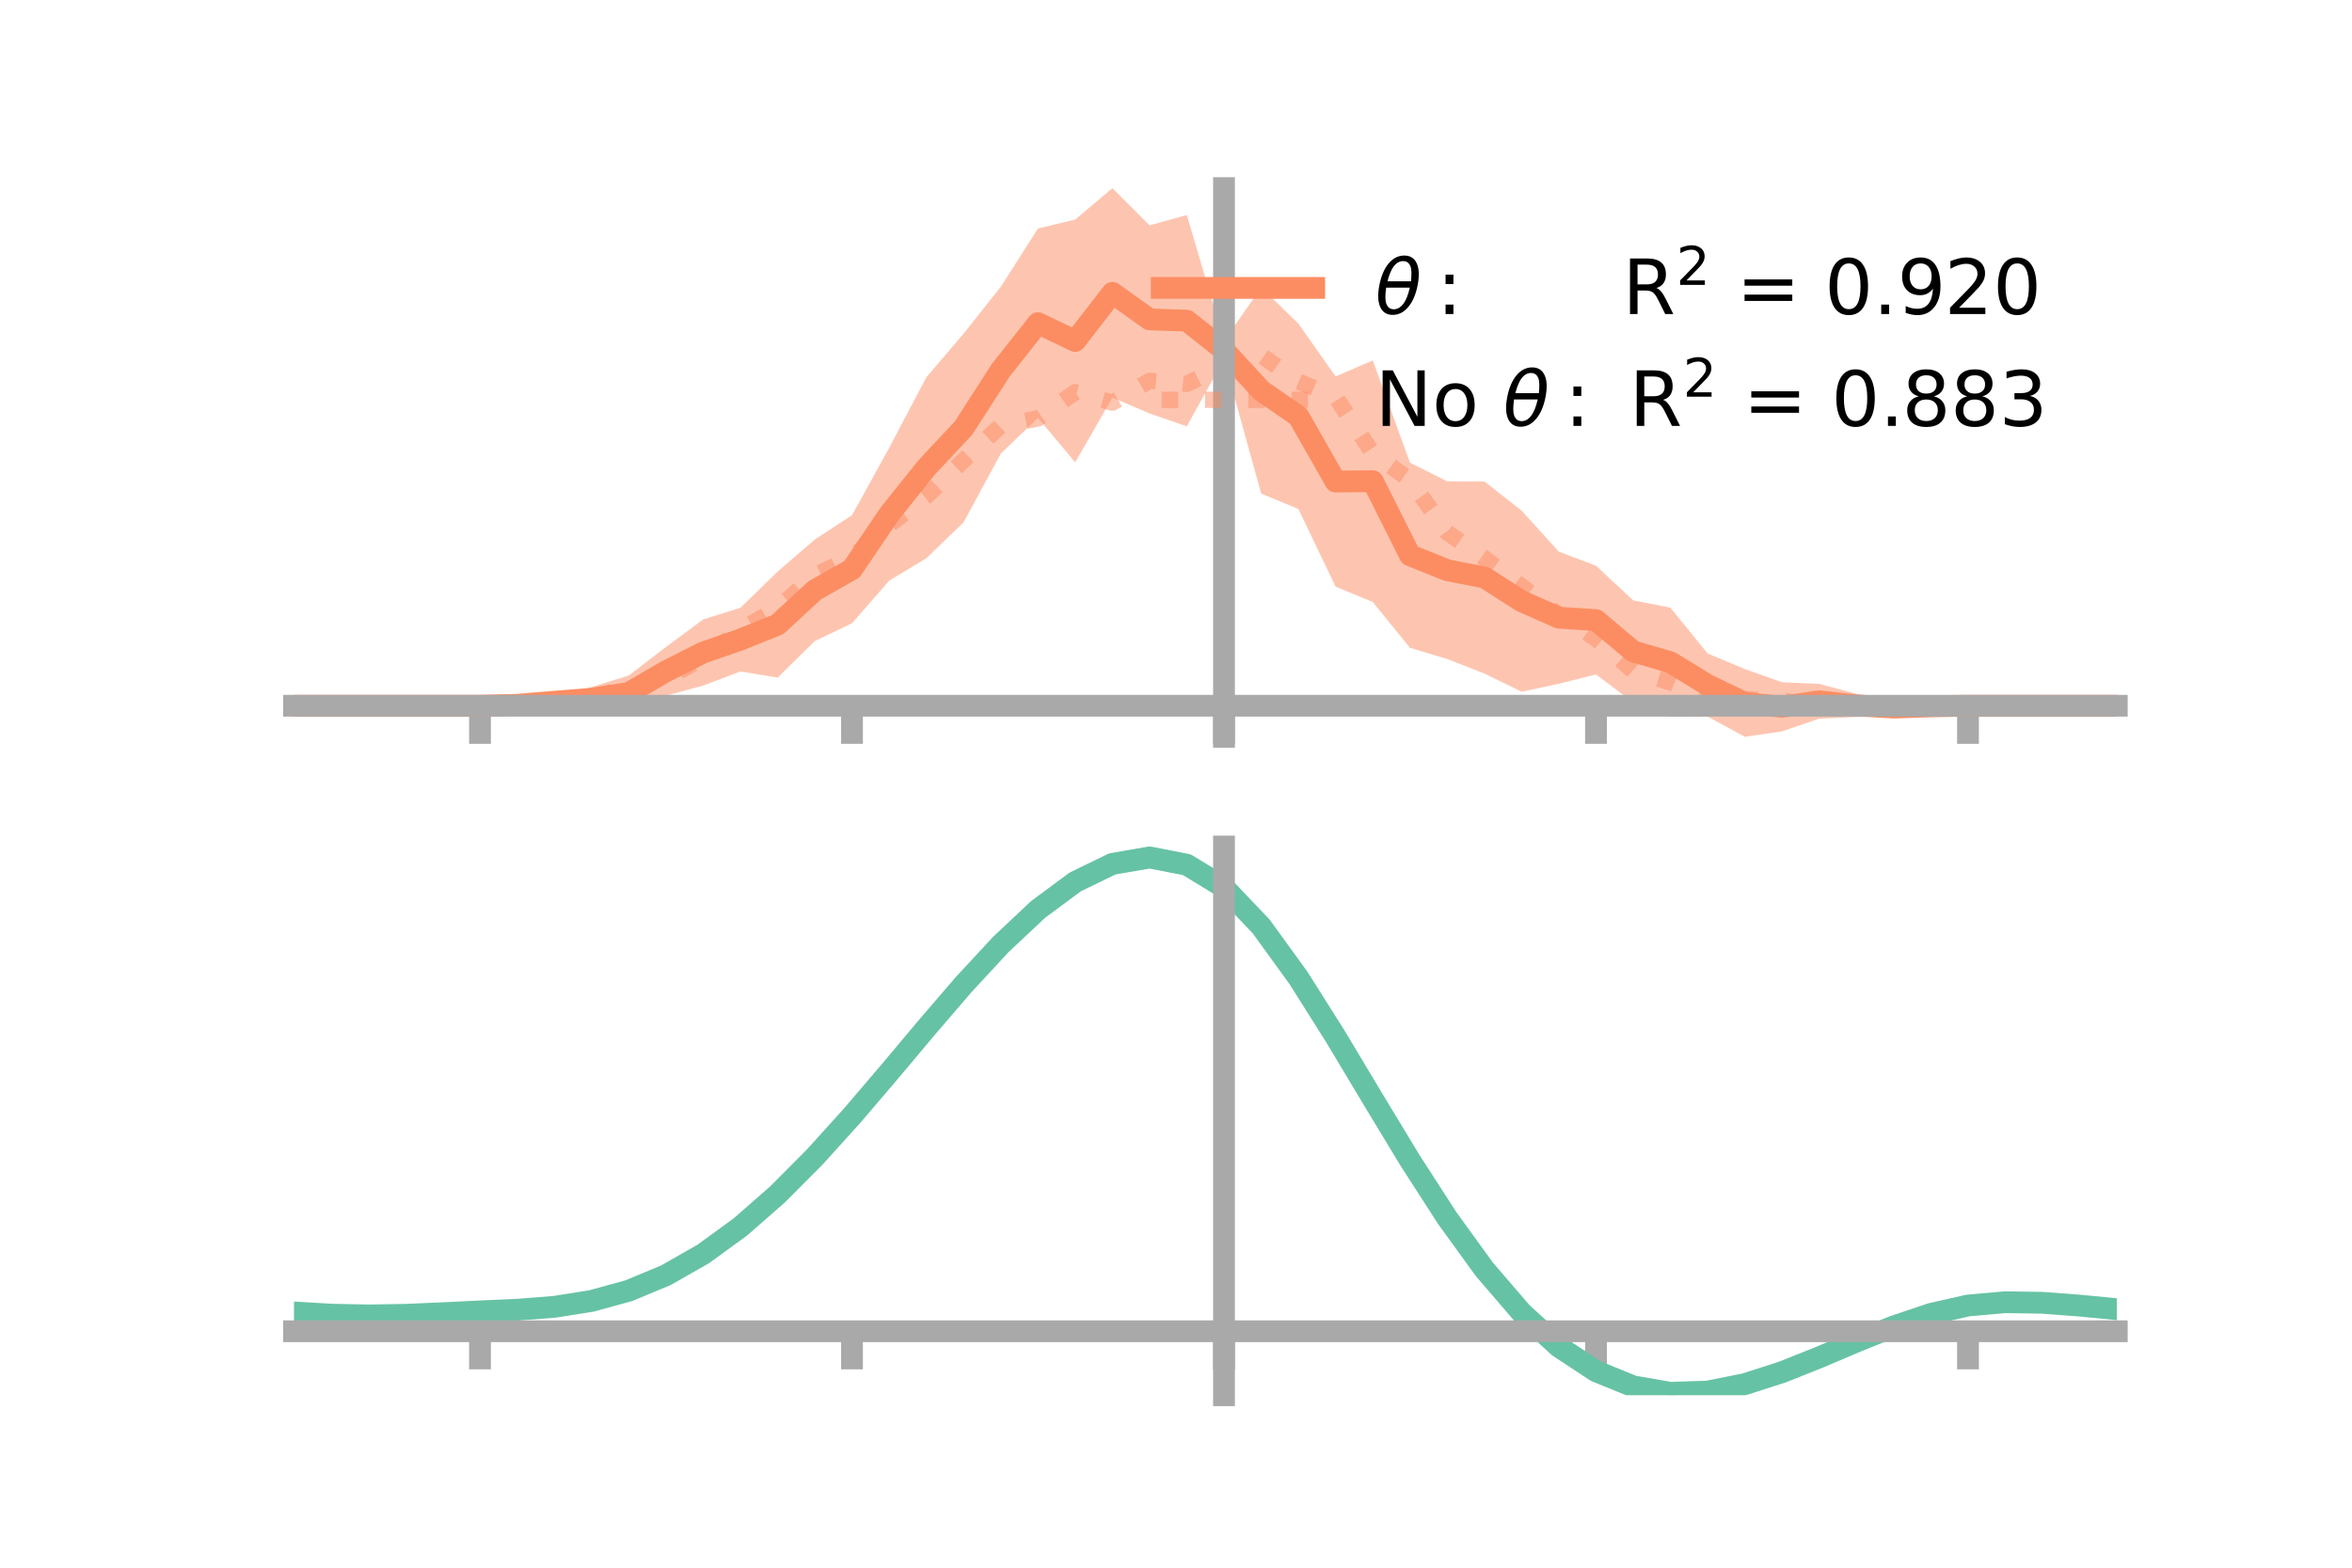 <?xml version="1.0" encoding="utf-8" standalone="no"?>
<!DOCTYPE svg PUBLIC "-//W3C//DTD SVG 1.1//EN"
  "http://www.w3.org/Graphics/SVG/1.1/DTD/svg11.dtd">
<!-- Created with matplotlib (https://matplotlib.org/) -->
<svg height="144pt" version="1.1" viewBox="0 0 216 144" width="216pt" xmlns="http://www.w3.org/2000/svg" xmlns:xlink="http://www.w3.org/1999/xlink">
 <defs>
  <style type="text/css">*{stroke-linecap:butt;stroke-linejoin:round;}</style>
 </defs>
 <g id="figure_1">
  <g id="patch_1">
   <path d="M 0 144 
L 216 144 
L 216 0 
L 0 0 
z
" style="fill:none;"/>
  </g>
  <g id="axes_1">
   <g id="patch_2">
    <path d="M 27 67.68 
L 194.4 67.68 
L 194.4 17.28 
L 27 17.28 
z
" style="fill:none;"/>
   </g>
   <g id="PolyCollection_1">
    <path clip-path="url(#p9784f5d429)" d="M 27 64.824 
L 27 64.824 
L 30.416 64.824 
L 33.833 64.824 
L 37.249 64.824 
L 40.665 64.824 
L 44.082 64.824 
L 47.498 64.543 
L 50.914 63.952 
L 54.331 63.108 
L 57.747 62.046 
L 61.163 59.427 
L 64.58 56.894 
L 67.996 55.83 
L 71.412 52.504 
L 74.829 49.555 
L 78.245 47.323 
L 81.661 41.135 
L 85.078 34.648 
L 88.494 30.644 
L 91.91 26.34 
L 95.327 20.987 
L 98.743 20.167 
L 102.159 17.28 
L 105.576 20.698 
L 108.992 19.747 
L 112.408 31.319 
L 115.824 26.412 
L 119.241 29.726 
L 122.657 34.578 
L 126.073 33.103 
L 129.49 42.497 
L 132.906 44.214 
L 136.322 44.222 
L 139.739 46.905 
L 143.155 50.668 
L 146.571 51.966 
L 149.988 55.147 
L 153.404 55.817 
L 156.82 60.024 
L 160.237 61.454 
L 163.653 62.665 
L 167.069 62.817 
L 170.486 63.729 
L 173.902 64.496 
L 177.318 64.686 
L 180.735 64.824 
L 184.151 64.824 
L 187.567 64.824 
L 190.984 64.824 
L 194.4 64.824 
L 194.4 64.824 
L 194.4 64.824 
L 190.984 64.824 
L 187.567 64.824 
L 184.151 64.824 
L 180.735 64.825 
L 177.318 65.078 
L 173.902 65.494 
L 170.486 65.859 
L 167.069 66.01 
L 163.653 67.182 
L 160.237 67.68 
L 156.82 65.818 
L 153.404 65.84 
L 149.988 64.523 
L 146.571 61.951 
L 143.155 62.809 
L 139.739 63.539 
L 136.322 61.866 
L 132.906 60.533 
L 129.49 59.508 
L 126.073 55.299 
L 122.657 53.885 
L 119.241 46.755 
L 115.824 45.339 
L 112.408 32.997 
L 108.992 39.163 
L 105.576 37.978 
L 102.159 36.525 
L 98.743 42.475 
L 95.327 38.382 
L 91.91 41.664 
L 88.494 47.976 
L 85.078 51.277 
L 81.661 53.334 
L 78.245 57.248 
L 74.829 58.887 
L 71.412 62.244 
L 67.996 61.677 
L 64.58 62.975 
L 61.163 63.9 
L 57.747 65.26 
L 54.331 65.252 
L 50.914 64.963 
L 47.498 64.94 
L 44.082 64.824 
L 40.665 64.824 
L 37.249 64.824 
L 33.833 64.824 
L 30.416 64.824 
L 27 64.824 
z
" style="fill:#fc8d62;fill-opacity:0.5;"/>
   </g>
   <g id="matplotlib.axis_1">
    <g id="xtick_1">
     <g id="line2d_1">
      <defs>
       <path d="M 0 0 
L 0 3.5 
" id="m24e1b5366b" style="stroke:#a9a9a9;stroke-width:2;"/>
      </defs>
      <g>
       <use style="fill:#a9a9a9;stroke:#a9a9a9;stroke-width:2;" x="44.082" xlink:href="#m24e1b5366b" y="64.824"/>
      </g>
     </g>
    </g>
    <g id="xtick_2">
     <g id="line2d_2">
      <g>
       <use style="fill:#a9a9a9;stroke:#a9a9a9;stroke-width:2;" x="78.245" xlink:href="#m24e1b5366b" y="64.824"/>
      </g>
     </g>
    </g>
    <g id="xtick_3">
     <g id="line2d_3">
      <g>
       <use style="fill:#a9a9a9;stroke:#a9a9a9;stroke-width:2;" x="112.408" xlink:href="#m24e1b5366b" y="64.824"/>
      </g>
     </g>
    </g>
    <g id="xtick_4">
     <g id="line2d_4">
      <g>
       <use style="fill:#a9a9a9;stroke:#a9a9a9;stroke-width:2;" x="146.571" xlink:href="#m24e1b5366b" y="64.824"/>
      </g>
     </g>
    </g>
    <g id="xtick_5">
     <g id="line2d_5">
      <g>
       <use style="fill:#a9a9a9;stroke:#a9a9a9;stroke-width:2;" x="180.735" xlink:href="#m24e1b5366b" y="64.824"/>
      </g>
     </g>
    </g>
   </g>
   <g id="matplotlib.axis_2"/>
   <g id="line2d_6">
    <path clip-path="url(#p9784f5d429)" d="M 27 64.824 
L 30.416 64.824 
L 33.833 64.824 
L 37.249 64.824 
L 40.665 64.824 
L 44.082 64.824 
L 47.498 64.741 
L 50.914 64.457 
L 54.331 64.18 
L 57.747 63.653 
L 61.163 61.663 
L 64.58 59.935 
L 67.996 58.754 
L 71.412 57.374 
L 74.829 54.221 
L 78.245 52.285 
L 81.661 47.235 
L 85.078 42.963 
L 88.494 39.31 
L 91.91 34.002 
L 95.327 29.685 
L 98.743 31.321 
L 102.159 26.902 
L 105.576 29.338 
L 108.992 29.455 
L 112.408 32.158 
L 115.824 35.875 
L 119.241 38.24 
L 122.657 44.232 
L 126.073 44.201 
L 129.49 51.002 
L 132.906 52.374 
L 136.322 53.044 
L 139.739 55.222 
L 143.155 56.738 
L 146.571 56.959 
L 149.988 59.835 
L 153.404 60.829 
L 156.82 62.921 
L 160.237 64.567 
L 163.653 64.923 
L 167.069 64.414 
L 170.486 64.794 
L 173.902 64.995 
L 177.318 64.882 
L 180.735 64.824 
L 184.151 64.824 
L 187.567 64.824 
L 190.984 64.824 
L 194.4 64.824 
" style="fill:none;stroke:#fc8d62;stroke-linecap:square;stroke-width:2;"/>
   </g>
   <g id="line2d_7">
    <path clip-path="url(#p9784f5d429)" d="M 27 64.824 
L 30.416 64.824 
L 33.833 64.824 
L 37.249 64.824 
L 40.665 64.824 
L 44.082 64.824 
L 47.498 64.763 
L 50.914 64.412 
L 54.331 64.096 
L 57.747 63.141 
L 61.163 62.357 
L 64.58 60.414 
L 67.996 57.876 
L 71.412 55.879 
L 74.829 52.864 
L 78.245 51.183 
L 81.661 48.213 
L 85.078 45.577 
L 88.494 42.289 
L 91.91 39.094 
L 95.327 38.434 
L 98.743 36.026 
L 102.159 36.988 
L 105.576 34.978 
L 108.992 35.267 
L 112.408 33.563 
L 115.824 32.644 
L 119.241 35.051 
L 122.657 36.467 
L 126.073 41.635 
L 129.49 44.093 
L 132.906 48.915 
L 136.322 51.276 
L 139.739 53.844 
L 143.155 56.474 
L 146.571 58.679 
L 149.988 61.625 
L 153.404 62.688 
L 156.82 64.083 
L 160.237 64.225 
L 163.653 64.326 
L 167.069 64.939 
L 170.486 64.888 
L 173.902 65.037 
L 177.318 64.858 
L 180.735 64.824 
L 184.151 64.824 
L 187.567 64.824 
L 190.984 64.824 
L 194.4 64.824 
" style="fill:none;stroke:#fc8d62;stroke-dasharray:1.5,2.475;stroke-dashoffset:0;stroke-opacity:0.5;stroke-width:1.5;"/>
   </g>
   <g id="patch_3">
    <path d="M 112.408 67.68 
L 112.408 17.28 
" style="fill:none;stroke:#a9a9a9;stroke-linecap:square;stroke-linejoin:miter;stroke-width:2;"/>
   </g>
   <g id="patch_4">
    <path d="M 194.4 67.68 
L 194.4 17.28 
" style="fill:none;"/>
   </g>
   <g id="patch_5">
    <path d="M 27 64.824 
L 194.4 64.824 
" style="fill:none;stroke:#a9a9a9;stroke-linecap:square;stroke-linejoin:miter;stroke-width:2;"/>
   </g>
   <g id="patch_6">
    <path d="M 27 17.28 
L 194.4 17.28 
" style="fill:none;"/>
   </g>
   <g id="legend_1">
    <g id="line2d_8">
     <path d="M 106.69 26.449 
L 120.69 26.449 
" style="fill:none;stroke:#fc8d62;stroke-linecap:square;stroke-width:2;"/>
    </g>
    <g id="line2d_9"/>
    <g id="text_1">
     <!-- $\theta:$      R$^{2}$ = 0.920 -->
     <g transform="translate(126.29 28.899)scale(0.07 -0.07)">
      <defs>
       <path d="M 45.516 34.672 
L 14.453 34.672 
Q 12.359 20.062 14.5 13.875 
Q 17.188 6.25 24.469 6.25 
Q 31.781 6.25 37.359 13.922 
Q 42.234 20.656 45.516 34.672 
z
M 47.016 42.969 
Q 48.344 56.844 46.625 61.719 
Q 43.953 69.438 36.766 69.438 
Q 29.297 69.438 23.828 61.812 
Q 19.531 55.672 16.156 42.969 
z
M 38.188 76.766 
Q 49.906 76.766 54.594 66.406 
Q 59.281 56.109 55.719 37.844 
Q 52.203 19.625 43.453 9.281 
Q 34.766 -1.125 23.047 -1.125 
Q 11.281 -1.125 6.641 9.281 
Q 2 19.625 5.516 37.844 
Q 9.078 56.109 17.719 66.406 
Q 26.422 76.766 38.188 76.766 
z
" id="DejaVuSans-Oblique-952"/>
       <path d="M 11.719 12.406 
L 22.016 12.406 
L 22.016 0 
L 11.719 0 
z
M 11.719 51.703 
L 22.016 51.703 
L 22.016 39.312 
L 11.719 39.312 
z
" id="DejaVuSans-58"/>
       <path id="DejaVuSans-32"/>
       <path d="M 44.391 34.188 
Q 47.562 33.109 50.562 29.594 
Q 53.562 26.078 56.594 19.922 
L 66.609 0 
L 56 0 
L 46.688 18.703 
Q 43.062 26.031 39.672 28.422 
Q 36.281 30.812 30.422 30.812 
L 19.672 30.812 
L 19.672 0 
L 9.812 0 
L 9.812 72.906 
L 32.078 72.906 
Q 44.578 72.906 50.734 67.672 
Q 56.891 62.453 56.891 51.906 
Q 56.891 45.016 53.688 40.469 
Q 50.484 35.938 44.391 34.188 
z
M 19.672 64.797 
L 19.672 38.922 
L 32.078 38.922 
Q 39.203 38.922 42.844 42.219 
Q 46.484 45.516 46.484 51.906 
Q 46.484 58.297 42.844 61.547 
Q 39.203 64.797 32.078 64.797 
z
" id="DejaVuSans-82"/>
       <path d="M 19.188 8.297 
L 53.609 8.297 
L 53.609 0 
L 7.328 0 
L 7.328 8.297 
Q 12.938 14.109 22.625 23.891 
Q 32.328 33.688 34.812 36.531 
Q 39.547 41.844 41.422 45.531 
Q 43.312 49.219 43.312 52.781 
Q 43.312 58.594 39.234 62.25 
Q 35.156 65.922 28.609 65.922 
Q 23.969 65.922 18.812 64.312 
Q 13.672 62.703 7.812 59.422 
L 7.812 69.391 
Q 13.766 71.781 18.938 73 
Q 24.125 74.219 28.422 74.219 
Q 39.75 74.219 46.484 68.547 
Q 53.219 62.891 53.219 53.422 
Q 53.219 48.922 51.531 44.891 
Q 49.859 40.875 45.406 35.406 
Q 44.188 33.984 37.641 27.219 
Q 31.109 20.453 19.188 8.297 
z
" id="DejaVuSans-50"/>
       <path d="M 10.594 45.406 
L 73.188 45.406 
L 73.188 37.203 
L 10.594 37.203 
z
M 10.594 25.484 
L 73.188 25.484 
L 73.188 17.188 
L 10.594 17.188 
z
" id="DejaVuSans-61"/>
       <path d="M 31.781 66.406 
Q 24.172 66.406 20.328 58.906 
Q 16.5 51.422 16.5 36.375 
Q 16.5 21.391 20.328 13.891 
Q 24.172 6.391 31.781 6.391 
Q 39.453 6.391 43.281 13.891 
Q 47.125 21.391 47.125 36.375 
Q 47.125 51.422 43.281 58.906 
Q 39.453 66.406 31.781 66.406 
z
M 31.781 74.219 
Q 44.047 74.219 50.516 64.516 
Q 56.984 54.828 56.984 36.375 
Q 56.984 17.969 50.516 8.266 
Q 44.047 -1.422 31.781 -1.422 
Q 19.531 -1.422 13.062 8.266 
Q 6.594 17.969 6.594 36.375 
Q 6.594 54.828 13.062 64.516 
Q 19.531 74.219 31.781 74.219 
z
" id="DejaVuSans-48"/>
       <path d="M 10.688 12.406 
L 21 12.406 
L 21 0 
L 10.688 0 
z
" id="DejaVuSans-46"/>
       <path d="M 10.984 1.516 
L 10.984 10.5 
Q 14.703 8.734 18.5 7.812 
Q 22.312 6.891 25.984 6.891 
Q 35.75 6.891 40.891 13.453 
Q 46.047 20.016 46.781 33.406 
Q 43.953 29.203 39.594 26.953 
Q 35.25 24.703 29.984 24.703 
Q 19.047 24.703 12.672 31.312 
Q 6.297 37.938 6.297 49.422 
Q 6.297 60.641 12.938 67.422 
Q 19.578 74.219 30.609 74.219 
Q 43.266 74.219 49.922 64.516 
Q 56.594 54.828 56.594 36.375 
Q 56.594 19.141 48.406 8.859 
Q 40.234 -1.422 26.422 -1.422 
Q 22.703 -1.422 18.891 -0.688 
Q 15.094 0.047 10.984 1.516 
z
M 30.609 32.422 
Q 37.25 32.422 41.125 36.953 
Q 45.016 41.5 45.016 49.422 
Q 45.016 57.281 41.125 61.844 
Q 37.25 66.406 30.609 66.406 
Q 23.969 66.406 20.094 61.844 
Q 16.219 57.281 16.219 49.422 
Q 16.219 41.5 20.094 36.953 
Q 23.969 32.422 30.609 32.422 
z
" id="DejaVuSans-57"/>
      </defs>
      <use transform="translate(0 0.766)" xlink:href="#DejaVuSans-Oblique-952"/>
      <use transform="translate(80.664 0.766)" xlink:href="#DejaVuSans-58"/>
      <use transform="translate(133.838 0.766)" xlink:href="#DejaVuSans-32"/>
      <use transform="translate(165.625 0.766)" xlink:href="#DejaVuSans-32"/>
      <use transform="translate(197.412 0.766)" xlink:href="#DejaVuSans-32"/>
      <use transform="translate(229.199 0.766)" xlink:href="#DejaVuSans-32"/>
      <use transform="translate(260.986 0.766)" xlink:href="#DejaVuSans-32"/>
      <use transform="translate(292.773 0.766)" xlink:href="#DejaVuSans-32"/>
      <use transform="translate(324.561 0.766)" xlink:href="#DejaVuSans-82"/>
      <use transform="translate(395 39.047)scale(0.7)" xlink:href="#DejaVuSans-50"/>
      <use transform="translate(442.271 0.766)" xlink:href="#DejaVuSans-32"/>
      <use transform="translate(474.058 0.766)" xlink:href="#DejaVuSans-61"/>
      <use transform="translate(557.847 0.766)" xlink:href="#DejaVuSans-32"/>
      <use transform="translate(589.634 0.766)" xlink:href="#DejaVuSans-48"/>
      <use transform="translate(653.257 0.766)" xlink:href="#DejaVuSans-46"/>
      <use transform="translate(685.044 0.766)" xlink:href="#DejaVuSans-57"/>
      <use transform="translate(746.917 0.766)" xlink:href="#DejaVuSans-50"/>
      <use transform="translate(810.54 0.766)" xlink:href="#DejaVuSans-48"/>
     </g>
    </g>
    <g id="line2d_10">
     <path d="M 106.69 36.724 
L 120.69 36.724 
" style="fill:none;stroke:#fc8d62;stroke-dasharray:1.5,2.475;stroke-dashoffset:0;stroke-opacity:0.5;stroke-width:1.5;"/>
    </g>
    <g id="line2d_11"/>
    <g id="text_2">
     <!-- No $\theta:$ R$^{2}$ = 0.883 -->
     <g transform="translate(126.29 39.174)scale(0.07 -0.07)">
      <defs>
       <path d="M 9.812 72.906 
L 23.094 72.906 
L 55.422 11.922 
L 55.422 72.906 
L 64.984 72.906 
L 64.984 0 
L 51.703 0 
L 19.391 60.984 
L 19.391 0 
L 9.812 0 
z
" id="DejaVuSans-78"/>
       <path d="M 30.609 48.391 
Q 23.391 48.391 19.188 42.75 
Q 14.984 37.109 14.984 27.297 
Q 14.984 17.484 19.156 11.844 
Q 23.344 6.203 30.609 6.203 
Q 37.797 6.203 41.984 11.859 
Q 46.188 17.531 46.188 27.297 
Q 46.188 37.016 41.984 42.703 
Q 37.797 48.391 30.609 48.391 
z
M 30.609 56 
Q 42.328 56 49.016 48.375 
Q 55.719 40.766 55.719 27.297 
Q 55.719 13.875 49.016 6.219 
Q 42.328 -1.422 30.609 -1.422 
Q 18.844 -1.422 12.172 6.219 
Q 5.516 13.875 5.516 27.297 
Q 5.516 40.766 12.172 48.375 
Q 18.844 56 30.609 56 
z
" id="DejaVuSans-111"/>
       <path d="M 31.781 34.625 
Q 24.75 34.625 20.719 30.859 
Q 16.703 27.094 16.703 20.516 
Q 16.703 13.922 20.719 10.156 
Q 24.75 6.391 31.781 6.391 
Q 38.812 6.391 42.859 10.172 
Q 46.922 13.969 46.922 20.516 
Q 46.922 27.094 42.891 30.859 
Q 38.875 34.625 31.781 34.625 
z
M 21.922 38.812 
Q 15.578 40.375 12.031 44.719 
Q 8.5 49.078 8.5 55.328 
Q 8.5 64.062 14.719 69.141 
Q 20.953 74.219 31.781 74.219 
Q 42.672 74.219 48.875 69.141 
Q 55.078 64.062 55.078 55.328 
Q 55.078 49.078 51.531 44.719 
Q 48 40.375 41.703 38.812 
Q 48.828 37.156 52.797 32.312 
Q 56.781 27.484 56.781 20.516 
Q 56.781 9.906 50.312 4.234 
Q 43.844 -1.422 31.781 -1.422 
Q 19.734 -1.422 13.25 4.234 
Q 6.781 9.906 6.781 20.516 
Q 6.781 27.484 10.781 32.312 
Q 14.797 37.156 21.922 38.812 
z
M 18.312 54.391 
Q 18.312 48.734 21.844 45.562 
Q 25.391 42.391 31.781 42.391 
Q 38.141 42.391 41.719 45.562 
Q 45.312 48.734 45.312 54.391 
Q 45.312 60.062 41.719 63.234 
Q 38.141 66.406 31.781 66.406 
Q 25.391 66.406 21.844 63.234 
Q 18.312 60.062 18.312 54.391 
z
" id="DejaVuSans-56"/>
       <path d="M 40.578 39.312 
Q 47.656 37.797 51.625 33 
Q 55.609 28.219 55.609 21.188 
Q 55.609 10.406 48.188 4.484 
Q 40.766 -1.422 27.094 -1.422 
Q 22.516 -1.422 17.656 -0.516 
Q 12.797 0.391 7.625 2.203 
L 7.625 11.719 
Q 11.719 9.328 16.594 8.109 
Q 21.484 6.891 26.812 6.891 
Q 36.078 6.891 40.938 10.547 
Q 45.797 14.203 45.797 21.188 
Q 45.797 27.641 41.281 31.266 
Q 36.766 34.906 28.719 34.906 
L 20.219 34.906 
L 20.219 43.016 
L 29.109 43.016 
Q 36.375 43.016 40.234 45.922 
Q 44.094 48.828 44.094 54.297 
Q 44.094 59.906 40.109 62.906 
Q 36.141 65.922 28.719 65.922 
Q 24.656 65.922 20.016 65.031 
Q 15.375 64.156 9.812 62.312 
L 9.812 71.094 
Q 15.438 72.656 20.344 73.438 
Q 25.25 74.219 29.594 74.219 
Q 40.828 74.219 47.359 69.109 
Q 53.906 64.016 53.906 55.328 
Q 53.906 49.266 50.438 45.094 
Q 46.969 40.922 40.578 39.312 
z
" id="DejaVuSans-51"/>
      </defs>
      <use transform="translate(0 0.766)" xlink:href="#DejaVuSans-78"/>
      <use transform="translate(74.805 0.766)" xlink:href="#DejaVuSans-111"/>
      <use transform="translate(135.986 0.766)" xlink:href="#DejaVuSans-32"/>
      <use transform="translate(167.773 0.766)" xlink:href="#DejaVuSans-Oblique-952"/>
      <use transform="translate(248.438 0.766)" xlink:href="#DejaVuSans-58"/>
      <use transform="translate(301.611 0.766)" xlink:href="#DejaVuSans-32"/>
      <use transform="translate(333.398 0.766)" xlink:href="#DejaVuSans-82"/>
      <use transform="translate(403.838 39.047)scale(0.7)" xlink:href="#DejaVuSans-50"/>
      <use transform="translate(451.108 0.766)" xlink:href="#DejaVuSans-32"/>
      <use transform="translate(482.896 0.766)" xlink:href="#DejaVuSans-61"/>
      <use transform="translate(566.685 0.766)" xlink:href="#DejaVuSans-32"/>
      <use transform="translate(598.472 0.766)" xlink:href="#DejaVuSans-48"/>
      <use transform="translate(662.095 0.766)" xlink:href="#DejaVuSans-46"/>
      <use transform="translate(691.257 0.766)" xlink:href="#DejaVuSans-56"/>
      <use transform="translate(754.88 0.766)" xlink:href="#DejaVuSans-56"/>
      <use transform="translate(818.503 0.766)" xlink:href="#DejaVuSans-51"/>
     </g>
    </g>
   </g>
  </g>
  <g id="axes_2">
   <g id="patch_7">
    <path d="M 27 128.16 
L 194.4 128.16 
L 194.4 77.76 
L 27 77.76 
z
" style="fill:none;"/>
   </g>
   <g id="PolyCollection_2">
    <path clip-path="url(#pbc82040416)" d="M 27 120.596 
L 27 120.515 
L 30.416 120.726 
L 33.833 120.798 
L 37.249 120.735 
L 40.665 120.579 
L 44.082 120.402 
L 47.498 120.247 
L 50.914 119.975 
L 54.331 119.426 
L 57.747 118.475 
L 61.163 117.029 
L 64.58 115.039 
L 67.996 112.494 
L 71.412 109.427 
L 74.829 105.906 
L 78.245 102.03 
L 81.661 97.93 
L 85.078 93.759 
L 88.494 89.692 
L 91.91 85.919 
L 95.327 82.637 
L 98.743 80.051 
L 102.159 78.36 
L 105.576 77.76 
L 108.992 78.437 
L 112.408 80.558 
L 115.824 84.203 
L 119.241 88.993 
L 122.657 94.492 
L 126.073 100.292 
L 129.49 106.035 
L 132.906 111.423 
L 136.322 116.221 
L 139.739 120.26 
L 143.155 123.437 
L 146.571 125.715 
L 149.988 127.114 
L 153.404 127.708 
L 156.82 127.603 
L 160.237 126.935 
L 163.653 125.854 
L 167.069 124.52 
L 170.486 123.095 
L 173.902 121.738 
L 177.318 120.6 
L 180.735 119.832 
L 184.151 119.532 
L 187.567 119.592 
L 190.984 119.86 
L 194.4 120.202 
L 194.4 120.309 
L 194.4 120.309 
L 190.984 119.992 
L 187.567 119.743 
L 184.151 119.695 
L 180.735 120.002 
L 177.318 120.783 
L 173.902 121.954 
L 170.486 123.362 
L 167.069 124.843 
L 163.653 126.228 
L 160.237 127.349 
L 156.82 128.042 
L 153.404 128.16 
L 149.988 127.576 
L 146.571 126.197 
L 143.155 123.97 
L 139.739 120.884 
L 136.322 116.976 
L 132.906 112.341 
L 129.49 107.136 
L 126.073 101.583 
L 122.657 95.969 
L 119.241 90.643 
L 115.824 86 
L 112.408 82.467 
L 108.992 80.416 
L 105.576 79.764 
L 102.159 80.344 
L 98.743 81.971 
L 95.327 84.453 
L 91.91 87.595 
L 88.494 91.201 
L 85.078 95.081 
L 81.661 99.054 
L 78.245 102.955 
L 74.829 106.639 
L 71.412 109.986 
L 67.996 112.904 
L 64.58 115.332 
L 61.163 117.241 
L 57.747 118.64 
L 54.331 119.568 
L 50.914 120.104 
L 47.498 120.366 
L 44.082 120.509 
L 40.665 120.67 
L 37.249 120.807 
L 33.833 120.856 
L 30.416 120.787 
L 27 120.596 
z
" style="fill:#66c2a5;fill-opacity:0.5;"/>
   </g>
   <g id="matplotlib.axis_3">
    <g id="xtick_6">
     <g id="line2d_12">
      <g>
       <use style="fill:#a9a9a9;stroke:#a9a9a9;stroke-width:2;" x="44.082" xlink:href="#m24e1b5366b" y="122.28"/>
      </g>
     </g>
    </g>
    <g id="xtick_7">
     <g id="line2d_13">
      <g>
       <use style="fill:#a9a9a9;stroke:#a9a9a9;stroke-width:2;" x="78.245" xlink:href="#m24e1b5366b" y="122.28"/>
      </g>
     </g>
    </g>
    <g id="xtick_8">
     <g id="line2d_14">
      <g>
       <use style="fill:#a9a9a9;stroke:#a9a9a9;stroke-width:2;" x="112.408" xlink:href="#m24e1b5366b" y="122.28"/>
      </g>
     </g>
    </g>
    <g id="xtick_9">
     <g id="line2d_15">
      <g>
       <use style="fill:#a9a9a9;stroke:#a9a9a9;stroke-width:2;" x="146.571" xlink:href="#m24e1b5366b" y="122.28"/>
      </g>
     </g>
    </g>
    <g id="xtick_10">
     <g id="line2d_16">
      <g>
       <use style="fill:#a9a9a9;stroke:#a9a9a9;stroke-width:2;" x="180.735" xlink:href="#m24e1b5366b" y="122.28"/>
      </g>
     </g>
    </g>
   </g>
   <g id="matplotlib.axis_4"/>
   <g id="line2d_17">
    <path clip-path="url(#pbc82040416)" d="M 27 120.555 
L 30.416 120.757 
L 33.833 120.827 
L 37.249 120.771 
L 40.665 120.624 
L 44.082 120.456 
L 47.498 120.306 
L 50.914 120.039 
L 54.331 119.497 
L 57.747 118.557 
L 61.163 117.135 
L 64.58 115.185 
L 67.996 112.699 
L 71.412 109.707 
L 74.829 106.272 
L 78.245 102.492 
L 81.661 98.492 
L 85.078 94.42 
L 88.494 90.446 
L 91.91 86.757 
L 95.327 83.545 
L 98.743 81.011 
L 102.159 79.352 
L 105.576 78.762 
L 108.992 79.427 
L 112.408 81.513 
L 115.824 85.102 
L 119.241 89.818 
L 122.657 95.231 
L 126.073 100.937 
L 129.49 106.585 
L 132.906 111.882 
L 136.322 116.598 
L 139.739 120.572 
L 143.155 123.704 
L 146.571 125.956 
L 149.988 127.345 
L 153.404 127.934 
L 156.82 127.823 
L 160.237 127.142 
L 163.653 126.041 
L 167.069 124.681 
L 170.486 123.228 
L 173.902 121.846 
L 177.318 120.692 
L 180.735 119.917 
L 184.151 119.614 
L 187.567 119.668 
L 190.984 119.926 
L 194.4 120.256 
" style="fill:none;stroke:#66c2a5;stroke-linecap:square;stroke-width:2;"/>
   </g>
   <g id="patch_8">
    <path d="M 112.408 128.16 
L 112.408 77.76 
" style="fill:none;stroke:#a9a9a9;stroke-linecap:square;stroke-linejoin:miter;stroke-width:2;"/>
   </g>
   <g id="patch_9">
    <path d="M 194.4 128.16 
L 194.4 77.76 
" style="fill:none;"/>
   </g>
   <g id="patch_10">
    <path d="M 27 122.28 
L 194.4 122.28 
" style="fill:none;stroke:#a9a9a9;stroke-linecap:square;stroke-linejoin:miter;stroke-width:2;"/>
   </g>
   <g id="patch_11">
    <path d="M 27 77.76 
L 194.4 77.76 
" style="fill:none;"/>
   </g>
  </g>
 </g>
 <defs>
  <clipPath id="p9784f5d429">
   <rect height="50.4" width="167.4" x="27" y="17.28"/>
  </clipPath>
  <clipPath id="pbc82040416">
   <rect height="50.4" width="167.4" x="27" y="77.76"/>
  </clipPath>
 </defs>
</svg>

